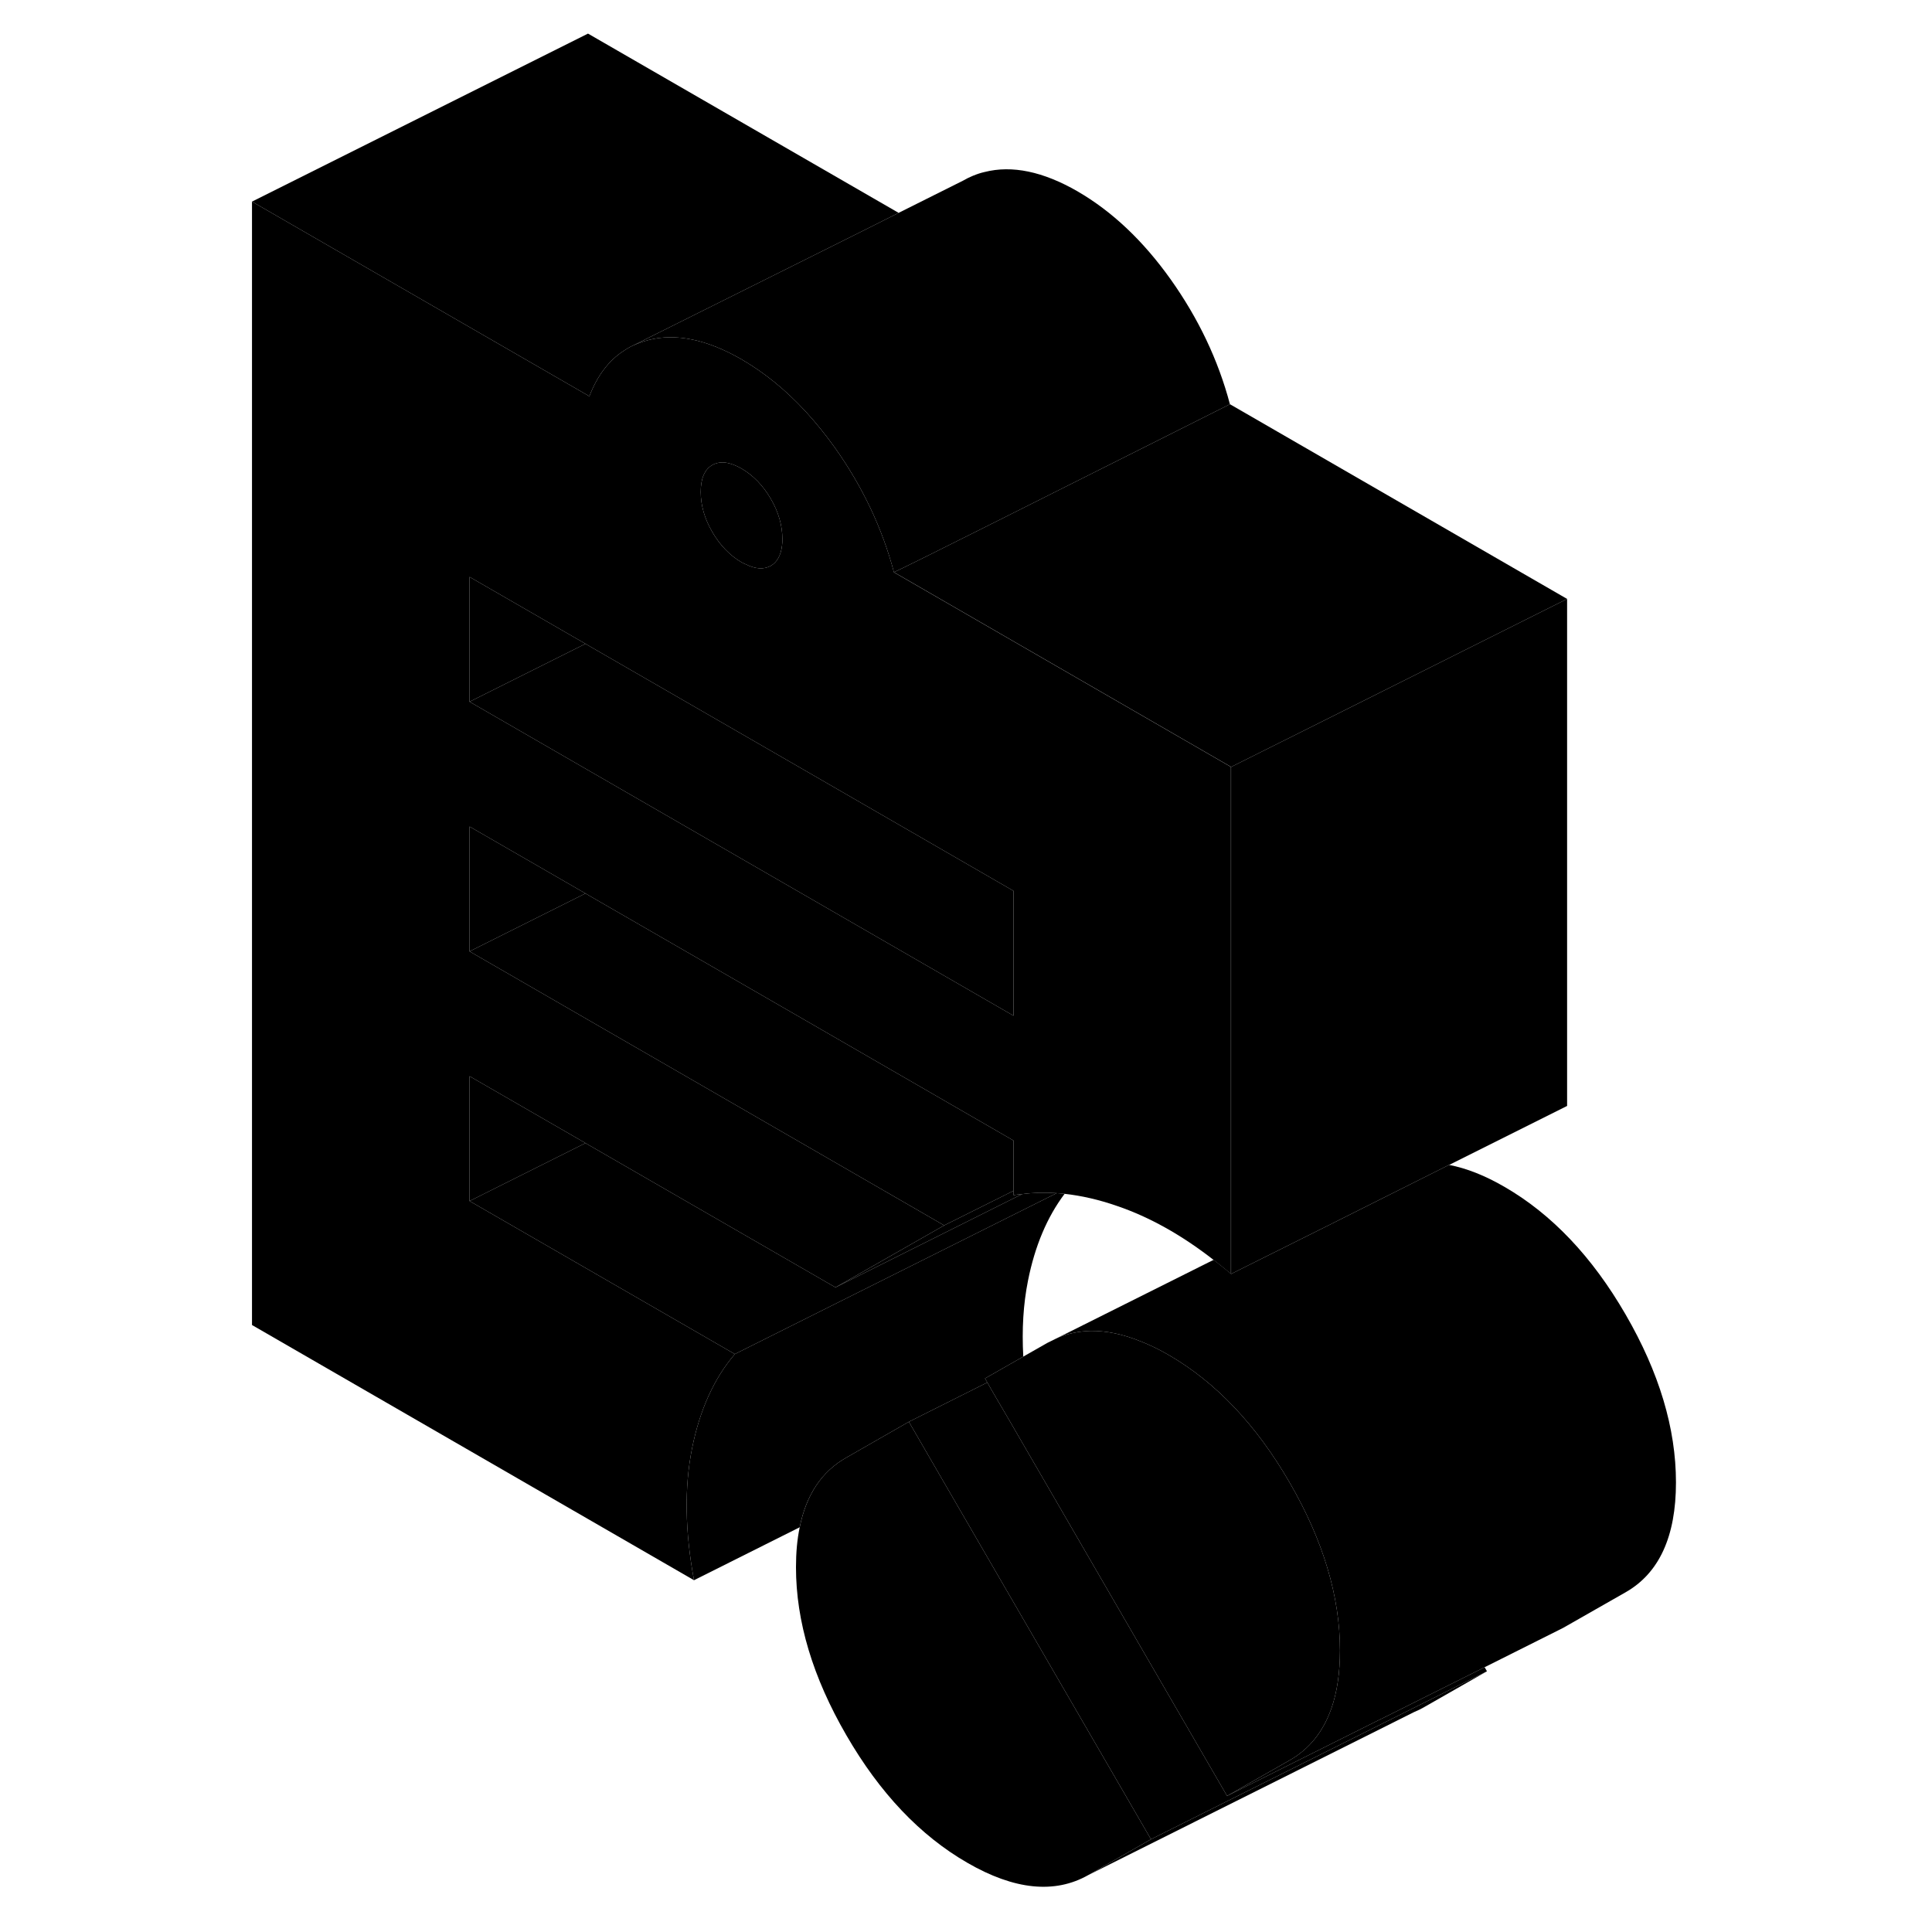 <svg width="48" height="48" viewBox="0 0 89 115" class="pr-icon-iso-duotone-secondary"
     xmlns="http://www.w3.org/2000/svg" stroke-width="1px" stroke-linecap="round" stroke-linejoin="round">
    <path d="M80.28 35.65L66.49 42.55L60.28 45.65L40.21 34.06C40.38 34 43.07 32.66 46.44 30.97C52.3 28.04 60.21 24.06 60.21 24.06L80.28 35.65Z" class="pr-icon-iso-duotone-primary-stroke" stroke-linejoin="round"/>
    <path d="M40.49 12.67L38.56 13.64L24.65 20.58L24.51 20.65C24.39 20.72 24.27 20.78 24.16 20.86L24.13 20.88C23.23 21.46 22.55 22.37 22.08 23.59L22 23.54L2 12L22 2L40.49 12.67Z" class="pr-icon-iso-duotone-primary-stroke" stroke-linejoin="round"/>
    <path d="M75.51 99.48L55.51 109.48L42.46 86.98L41.1 84.63L45.49 82.43L45.77 82.29L46.03 82.75L47.14 84.65L60.04 106.9L69.22 102.31H69.23L75.37 99.24L75.51 99.48Z" class="pr-icon-iso-duotone-primary-stroke" stroke-linejoin="round"/>
    <path d="M66.76 98.24C66.76 99.57 66.59 100.72 66.25 101.69C65.76 103.08 64.94 104.11 63.76 104.78L60.04 106.9L47.14 84.65L46.03 82.75L45.77 82.29L45.63 82.05L47.91 80.75L49.35 79.93L49.98 79.62C50.59 79.37 51.23 79.24 51.91 79.22H51.92C52.85 79.21 53.83 79.41 54.89 79.84C55.43 80.05 55.99 80.32 56.56 80.65C59.36 82.27 61.77 84.8 63.76 88.24C65.76 91.69 66.76 95.02 66.76 98.24Z" class="pr-icon-iso-duotone-primary-stroke" stroke-linejoin="round"/>
    <path d="M47.83 71.08L36.73 76.63L43.2 72.94L47.33 70.88V71.14C47.5 71.11 47.66 71.09 47.83 71.08Z" class="pr-icon-iso-duotone-primary-stroke" stroke-linejoin="round"/>
    <path d="M49.9 71.02L36.94 77.5L30.74 80.6L14.95 71.49L21.85 68.04L22 68.13L36.73 76.63L47.83 71.08C48.49 70.99 49.18 70.97 49.89 71.02H49.9Z" class="pr-icon-iso-duotone-primary-stroke" stroke-linejoin="round"/>
    <path d="M47.33 53.03V60.46L28.74 49.73L22 45.84L14.95 41.77L21.85 38.32L22 38.41L34.95 45.88L47.33 53.03Z" class="pr-icon-iso-duotone-primary-stroke" stroke-linejoin="round"/>
    <path d="M40.21 34.06C39.51 31.42 38.33 28.95 36.69 26.64C36.13 25.86 35.55 25.14 34.95 24.49C33.77 23.21 32.5 22.18 31.14 21.39C29.09 20.21 27.24 19.82 25.6 20.24C25.42 20.29 25.24 20.34 25.07 20.41C24.93 20.46 24.79 20.52 24.65 20.58L24.51 20.65C24.39 20.72 24.27 20.78 24.16 20.86L24.13 20.88C23.23 21.46 22.55 22.37 22.08 23.59L22 23.54L2 12V78.87L28.31 94.06C27.77 91.15 27.73 88.54 28.19 86.23C28.65 83.93 29.5 82.05 30.74 80.6L14.95 71.49V64.06L21.85 68.04L22 68.13L36.73 76.63L43.2 72.94L28.74 64.59L22 60.7L14.95 56.63V49.2L21.85 53.18L22 53.27L34.95 60.74L47.33 67.89V71.14C47.5 71.11 47.66 71.09 47.83 71.08C48.49 70.99 49.18 70.97 49.89 71.02C50.04 71.03 50.2 71.04 50.36 71.06C51.37 71.17 52.42 71.41 53.51 71.79C55.41 72.44 57.32 73.5 59.23 74.99C59.38 75.1 59.52 75.21 59.67 75.34C59.7 75.35 59.72 75.38 59.75 75.4C59.92 75.54 60.1 75.68 60.27 75.83V45.65L40.2 34.06H40.21ZM29.4 27.68C29.86 27.42 30.44 27.49 31.14 27.89C31.84 28.3 32.42 28.9 32.88 29.69C33.34 30.48 33.57 31.28 33.57 32.08C33.57 32.22 33.57 32.35 33.55 32.47C33.48 33.06 33.26 33.46 32.88 33.68C32.46 33.91 31.96 33.88 31.35 33.57H31.34C31.27 33.54 31.21 33.51 31.14 33.47C30.44 33.06 29.86 32.46 29.4 31.67C28.94 30.88 28.71 30.08 28.71 29.28C28.71 28.48 28.94 27.94 29.4 27.68ZM47.33 60.46L28.74 49.73L22 45.84L14.95 41.77V34.34L21.85 38.32L22 38.41L34.95 45.88L47.33 53.03V60.46Z" class="pr-icon-iso-duotone-primary-stroke" stroke-linejoin="round"/>
    <path d="M33.57 32.08C33.57 32.22 33.57 32.35 33.55 32.47C33.48 33.06 33.26 33.46 32.88 33.68C32.46 33.91 31.96 33.88 31.35 33.57H31.34C31.27 33.54 31.21 33.51 31.14 33.47C30.44 33.06 29.86 32.46 29.4 31.67C28.94 30.88 28.71 30.08 28.71 29.28C28.71 28.48 28.94 27.94 29.4 27.68C29.86 27.42 30.44 27.49 31.14 27.89C31.84 28.3 32.42 28.9 32.88 29.69C33.34 30.48 33.57 31.28 33.57 32.08Z" class="pr-icon-iso-duotone-primary-stroke" stroke-linejoin="round"/>
    <path d="M21.85 68.04L14.95 71.49V64.06L21.85 68.04Z" class="pr-icon-iso-duotone-primary-stroke" stroke-linejoin="round"/>
    <path d="M21.85 38.32L14.95 41.77V34.34L21.85 38.32Z" class="pr-icon-iso-duotone-primary-stroke" stroke-linejoin="round"/>
    <path d="M60.21 24.06C60.21 24.06 52.3 28.04 46.44 30.97C43.07 32.66 40.38 34 40.21 34.06C39.51 31.42 38.33 28.95 36.69 26.64C36.13 25.86 35.55 25.14 34.95 24.49C33.77 23.21 32.5 22.18 31.14 21.39C29.09 20.21 27.24 19.82 25.6 20.24C25.42 20.29 25.24 20.34 25.07 20.41C24.93 20.46 24.79 20.52 24.65 20.58L38.56 13.64L40.49 12.67L44.33 10.75C44.52 10.64 44.72 10.54 44.94 10.45H44.95C45.16 10.36 45.38 10.29 45.6 10.24C47.24 9.82 49.09 10.21 51.14 11.39C53.19 12.58 55.04 14.32 56.69 16.64C58.33 18.95 59.51 21.42 60.21 24.06Z" class="pr-icon-iso-duotone-primary-stroke" stroke-linejoin="round"/>
    <path d="M80.28 35.65V65.83L73.26 69.34H73.25L66.13 72.91L61.46 75.24L60.28 75.83V45.65L66.49 42.55L80.28 35.65Z" class="pr-icon-iso-duotone-primary-stroke" stroke-linejoin="round"/>
    <path d="M86.76 88.24C86.76 91.46 85.76 93.64 83.76 94.78L80.04 96.9L75.37 99.24L69.23 102.31H69.22L60.04 106.9L63.76 104.78C64.94 104.11 65.76 103.08 66.25 101.69C66.59 100.72 66.76 99.57 66.76 98.24C66.76 95.02 65.76 91.69 63.76 88.24C61.77 84.8 59.36 82.27 56.56 80.65C55.99 80.32 55.43 80.05 54.89 79.84C53.83 79.41 52.85 79.21 51.92 79.22H51.91C51.23 79.24 50.59 79.37 49.98 79.62L59.24 74.99C59.39 75.1 59.53 75.21 59.68 75.34C59.71 75.35 59.73 75.38 59.76 75.4C59.93 75.54 60.11 75.68 60.28 75.83L61.46 75.24L66.13 72.91L73.25 69.34H73.26C74.29 69.54 75.39 69.97 76.56 70.65C79.36 72.27 81.77 74.8 83.76 78.24C85.76 81.69 86.76 85.02 86.76 88.24Z" class="pr-icon-iso-duotone-primary-stroke" stroke-linejoin="round"/>
    <path d="M75.51 99.48L71.78 101.61C71.59 101.72 71.39 101.82 71.19 101.9L71.15 101.92L51.78 111.61L55.51 109.48L75.51 99.48Z" class="pr-icon-iso-duotone-primary-stroke" stroke-linejoin="round"/>
    <path d="M48.19 76.23C47.91 77.63 47.82 79.13 47.91 80.75L45.63 82.05L45.77 82.29L45.49 82.43L41.1 84.63L37.38 86.76C35.92 87.58 34.99 88.97 34.6 90.91L28.31 94.06C27.77 91.15 27.73 88.54 28.19 86.23C28.65 83.93 29.5 82.05 30.74 80.6L36.94 77.5L49.9 71.02C50.05 71.03 50.21 71.04 50.37 71.06C49.33 72.44 48.6 74.17 48.19 76.23Z" class="pr-icon-iso-duotone-primary-stroke" stroke-linejoin="round"/>
    <path d="M55.51 109.48L51.78 111.61C49.79 112.74 47.38 112.5 44.58 110.88C41.77 109.26 39.37 106.73 37.38 103.29C35.38 99.84 34.38 96.51 34.38 93.29C34.38 92.42 34.45 91.63 34.6 90.92C34.99 88.97 35.92 87.58 37.38 86.76L41.1 84.63L42.46 86.98L55.51 109.48Z" class="pr-icon-iso-duotone-primary-stroke" stroke-linejoin="round"/>
    <path d="M21.85 53.18L14.95 56.63V49.2L21.85 53.18Z" class="pr-icon-iso-duotone-primary-stroke" stroke-linejoin="round"/>
    <path d="M47.33 67.89V70.88L43.2 72.94L28.74 64.59L22 60.7L14.95 56.63L21.85 53.18L22 53.27L34.95 60.74L47.33 67.89Z" class="pr-icon-iso-duotone-primary-stroke" stroke-linejoin="round"/>
    <path d="M24.65 20.58L24.51 20.65" class="pr-icon-iso-duotone-primary-stroke" stroke-linejoin="round"/>
</svg>